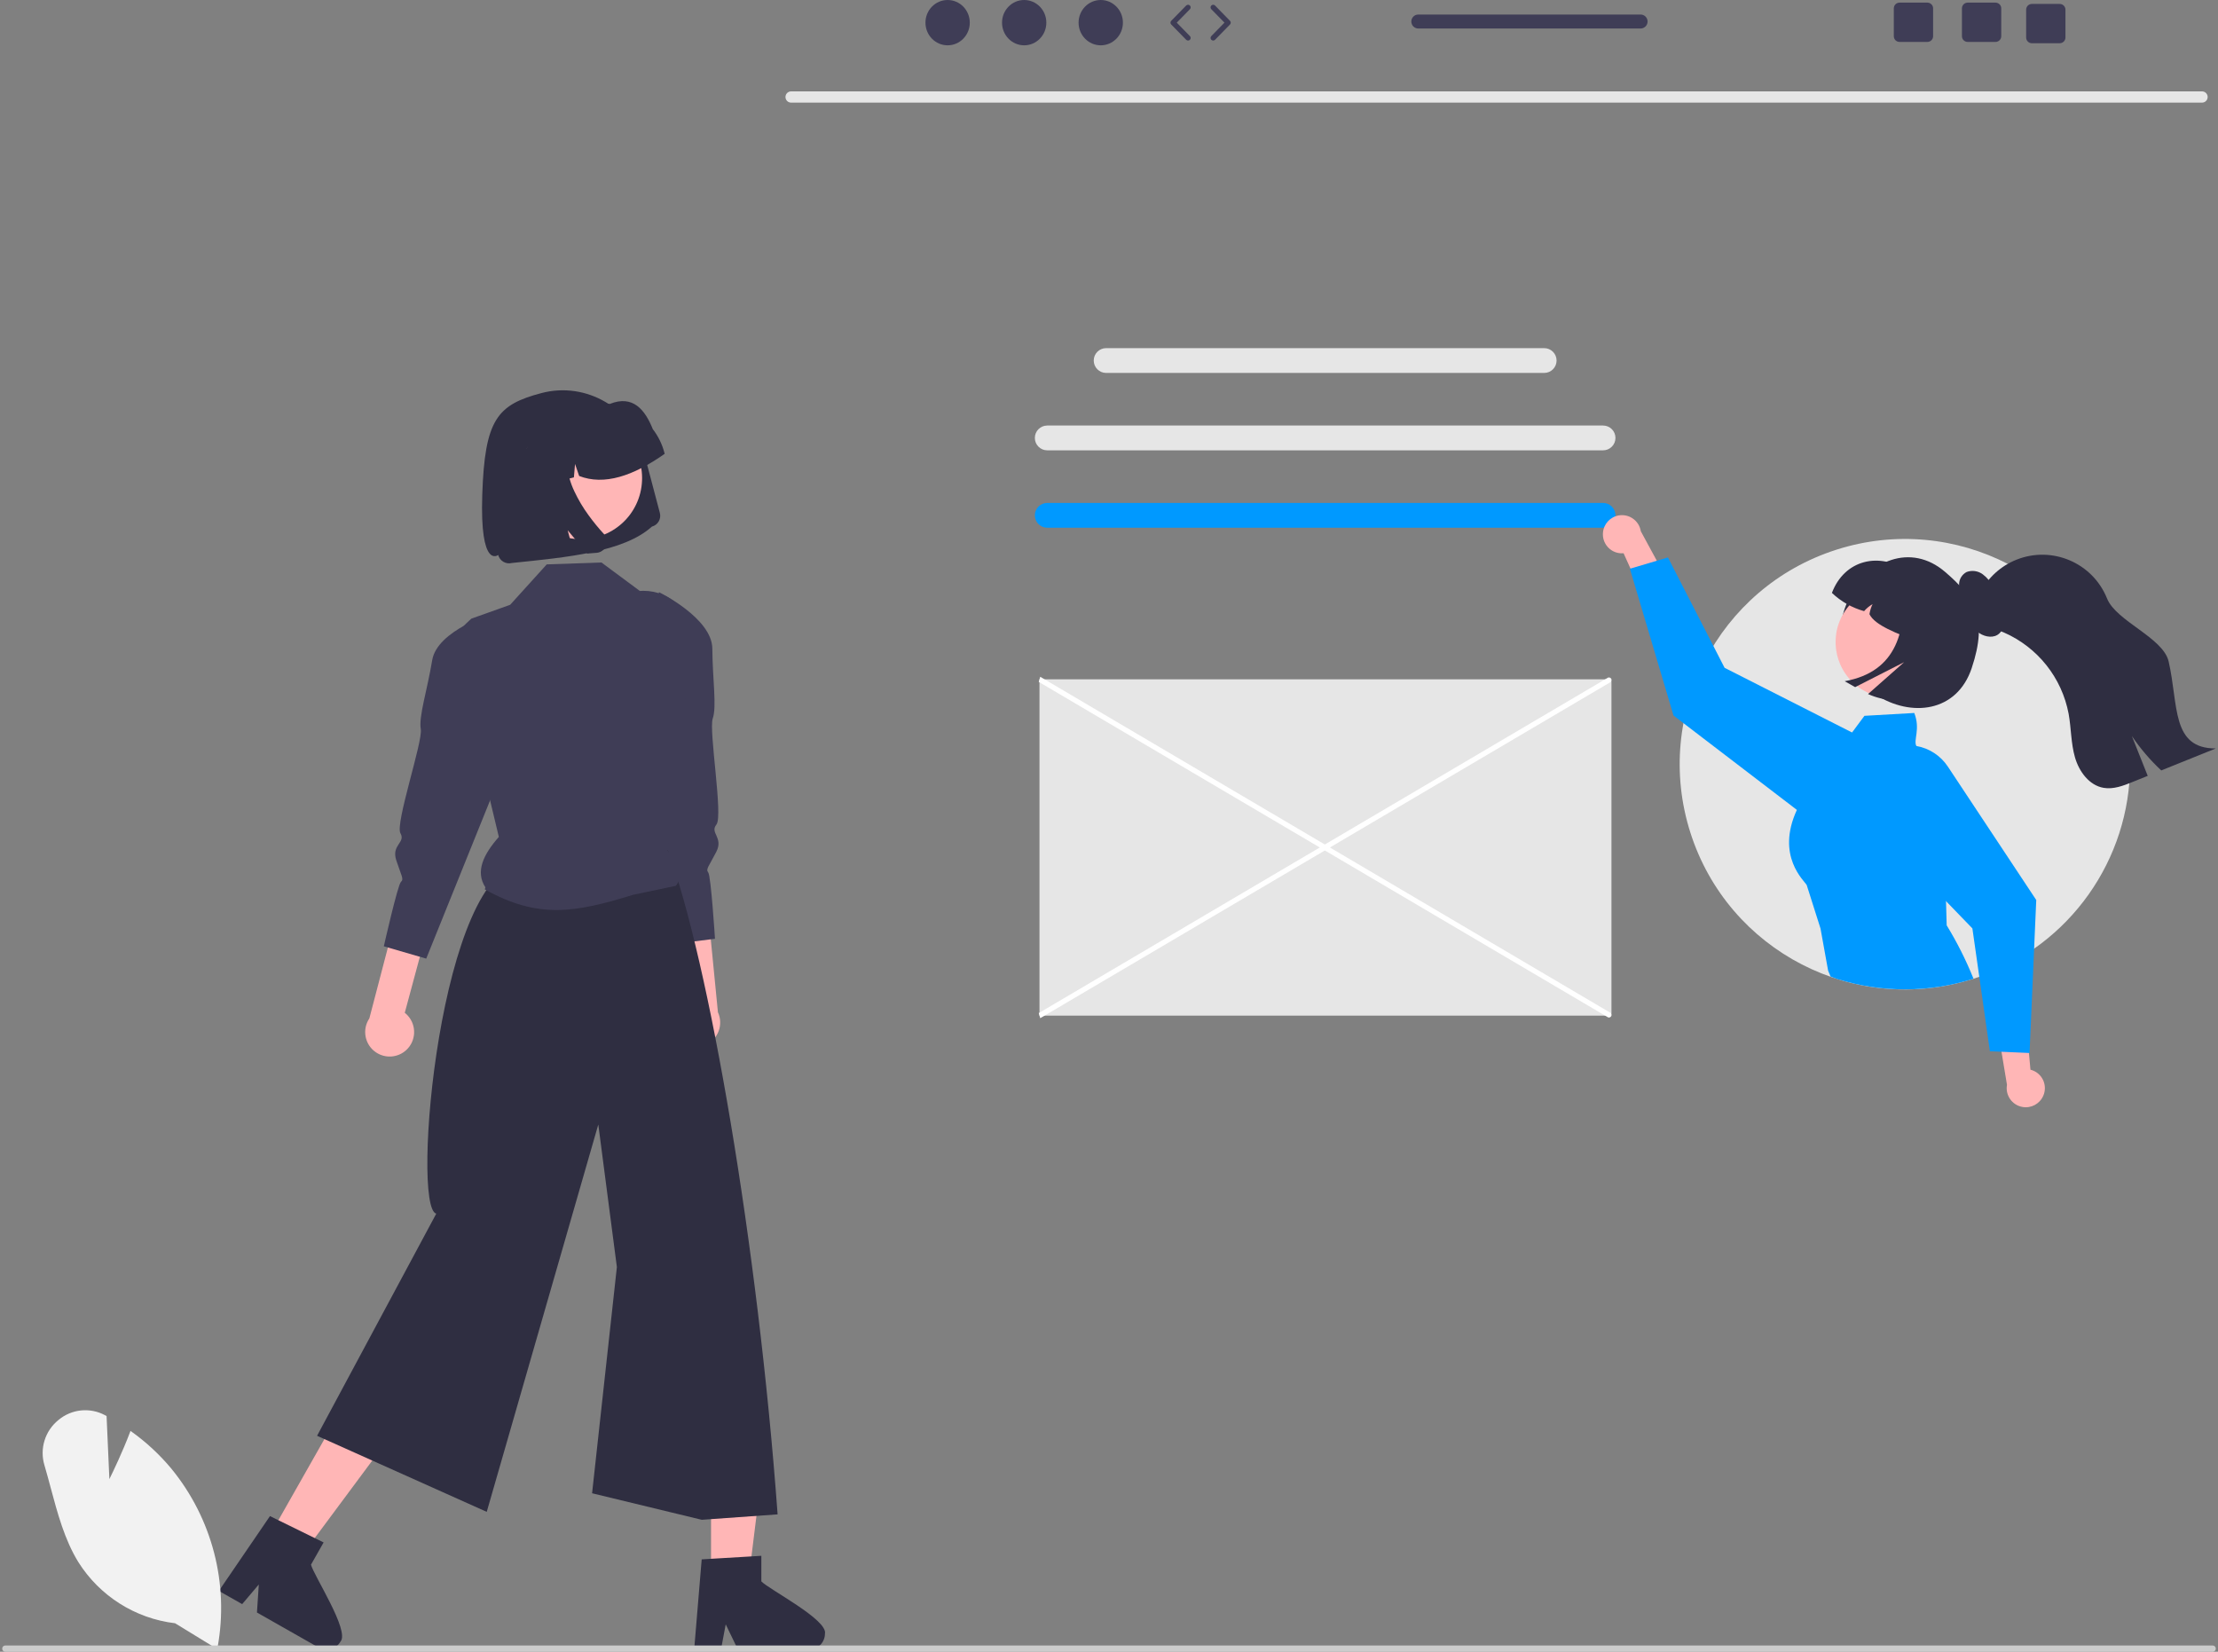 <svg width="188" height="140" viewBox="0 0 188 140" fill="none" xmlns="http://www.w3.org/2000/svg">
<rect x="0" y="0" width="188" height="140" fill="#808080" stroke="none"/>
<g id="undraw_instant_support_re_s7un 1" clip-path="url(#clip0_397_363)">
<path id="Vector" d="M186.658 8.698H67.043C66.78 8.692 66.572 8.474 66.578 8.211C66.583 7.957 66.788 7.752 67.043 7.746H186.658C186.921 7.752 187.129 7.97 187.123 8.232C187.118 8.487 186.913 8.692 186.658 8.698Z" fill="#E6E6E6"/>
<path id="Vector_2" d="M88.108 57.579H136.367C136.49 57.579 136.589 57.679 136.589 57.801V85.862C136.589 85.985 136.49 86.084 136.367 86.084H88.108V57.579Z" fill="#E6E6E6"/>
<path id="Vector_3" d="M136.31 86.236L88.045 57.795L88.172 57.364L136.438 85.806C136.557 85.841 136.624 85.966 136.589 86.084C136.554 86.203 136.429 86.271 136.31 86.236Z" fill="white"/>
<path id="Vector_4" d="M88.172 86.3L88.045 85.869L136.31 57.428C136.429 57.393 136.554 57.461 136.589 57.579C136.624 57.698 136.557 57.823 136.438 57.858L88.172 86.3Z" fill="white"/>
<path id="Vector_5" d="M130.886 29.508H93.757C93.177 29.508 92.706 29.979 92.706 30.559V30.559C92.706 31.139 93.177 31.61 93.757 31.61H130.886C131.467 31.61 131.937 31.139 131.937 30.559C131.937 29.979 131.467 29.508 130.886 29.508Z" fill="#E6E6E6"/>
<path id="Vector_6" d="M135.878 36.068H88.766C88.185 36.068 87.715 36.539 87.715 37.119V37.119C87.715 37.699 88.185 38.17 88.766 38.17H135.878C136.458 38.17 136.928 37.699 136.928 37.119C136.928 36.539 136.458 36.068 135.878 36.068Z" fill="#E6E6E6"/>
<path id="Vector_7" d="M135.878 42.628H88.766C88.185 42.628 87.715 43.099 87.715 43.679C87.715 44.259 88.185 44.73 88.766 44.73H135.878C136.458 44.73 136.928 44.259 136.928 43.679C136.928 43.099 136.458 42.628 135.878 42.628Z" fill="#0099FF"/>
<path id="Vector_8" d="M180.552 64.773C180.549 72.885 175.422 80.111 167.766 82.794C167.604 82.852 167.441 82.905 167.277 82.956C157.236 86.166 146.493 80.629 143.283 70.587C140.073 60.546 145.611 49.804 155.652 46.593C165.693 43.383 176.436 48.921 179.646 58.962C180.246 60.841 180.552 62.801 180.552 64.773Z" fill="#E6E6E6"/>
<path id="Vector_9" d="M135.869 45.151C135.792 46.036 136.447 46.816 137.332 46.892C137.426 46.901 137.521 46.9 137.615 46.892L139.966 52.1L141.553 49.591L139.078 45.029C138.939 44.147 138.111 43.545 137.229 43.684C136.491 43.8 135.929 44.407 135.869 45.151Z" fill="#FFB6B6"/>
<path id="Vector_10" d="M159.033 64.766C158.999 64.612 158.955 64.46 158.902 64.312C158.565 63.355 157.879 62.56 156.981 62.087C156.96 62.075 156.937 62.062 156.916 62.052L146.178 56.603L145.225 54.746L141.376 47.247L140.433 47.528L138.202 48.191L138.151 48.205L141.848 60.647L142.696 61.297L152.305 68.645L152.618 68.885C154.214 70.104 156.461 69.972 157.904 68.575C158.047 68.436 158.18 68.288 158.301 68.129C159.034 67.173 159.302 65.94 159.033 64.766Z" fill="#0099FF"/>
<path id="Vector_11" d="M165.003 78.43L164.946 76.38L164.783 70.435C165.372 66.63 165.789 66.208 162.951 63.607C162.732 63.56 162.542 63.422 162.43 63.229C162.171 62.702 162.792 61.808 162.256 60.431L158.031 60.673L156.981 62.087L152.757 67.777C152.592 68.059 152.441 68.348 152.305 68.645C150.497 72.572 152.948 74.659 153.139 75.018L154.309 78.703L154.954 82.276L155.163 82.772L155.751 82.988C159.505 84.16 163.529 84.149 167.277 82.956C166.646 81.387 165.886 79.873 165.003 78.43Z" fill="#0099FF"/>
<path id="Vector_12" d="M173.187 92.882C173.548 92.071 173.184 91.12 172.372 90.759C172.286 90.72 172.196 90.69 172.104 90.667L171.583 84.976L169.264 86.83L170.114 91.95C169.957 92.829 170.543 93.669 171.422 93.825C172.157 93.957 172.887 93.567 173.187 92.882Z" fill="#FFB6B6"/>
<path id="Vector_13" d="M165.105 64.98C164.492 64.053 163.524 63.419 162.43 63.228C162.195 63.186 161.957 63.165 161.719 63.165C160.925 63.165 160.149 63.399 159.487 63.838C159.277 63.977 159.081 64.135 158.902 64.312C157.296 65.867 157.255 68.43 158.811 70.036L158.812 70.038L164.946 76.38L167.182 78.692L167.767 82.794L168.666 89.104L169.649 89.147L171.974 89.249L172.027 89.251L172.414 80.408L172.595 76.285L165.105 64.98Z" fill="#0099FF"/>
<path id="Vector_14" d="M156.723 50.73C155.229 53.675 156.205 57.086 158.977 58.879C161.974 60.819 165.867 60.394 167.125 56.625C168.527 52.428 167.376 50.627 164.871 48.476C161.936 45.956 158.337 47.549 156.723 50.73Z" fill="#2F2E41"/>
<path id="Vector_15" d="M164.076 57.29C162.492 59.367 159.524 59.766 157.447 58.181C155.373 56.599 154.972 53.636 156.55 51.559L156.591 51.505C158.222 49.464 161.198 49.132 163.239 50.762C165.233 52.356 165.603 55.244 164.075 57.289L164.076 57.29Z" fill="#FFB6B6"/>
<path id="Vector_16" d="M155.275 50.254C156.044 50.985 156.981 51.516 158.003 51.8C158.208 51.562 158.451 51.361 158.722 51.204C158.592 51.474 158.503 51.761 158.458 52.057C158.914 53.004 160.777 53.684 162.557 54.38L164.915 50.219L161.794 48.45C159.286 46.717 156.334 47.457 155.275 50.254Z" fill="#2F2E41"/>
<path id="Vector_17" d="M166.693 48.482C167.156 48.311 167.673 48.387 168.067 48.682C168.447 48.971 168.755 49.345 168.964 49.773C169.346 50.467 169.62 51.214 169.778 51.99C169.912 52.661 169.89 53.473 169.287 53.823C168.785 54.115 168.067 53.931 167.605 53.541C167.177 53.132 166.852 52.627 166.657 52.068C166.432 51.532 166.219 50.977 165.818 50.533L166.235 50.727C166.103 50.328 166.042 49.909 166.053 49.489C166.073 49.063 166.316 48.68 166.693 48.482Z" fill="#2F2E41"/>
<path id="Vector_18" d="M161.295 49.027L164.644 50.924C166.529 51.992 167.191 54.387 166.123 56.272C164.574 59.004 161.202 60.111 158.336 58.828L161.395 56.127L157.245 58.241L156.359 57.739C160.81 56.93 161.669 53.438 161.295 49.027Z" fill="#2F2E41"/>
<path id="Vector_19" d="M167.62 52.361C168.184 53.017 169.066 53.273 169.862 53.614C172.714 54.865 174.764 57.443 175.34 60.503C175.56 61.731 175.532 63.002 175.879 64.199C176.225 65.396 177.08 66.57 178.308 66.778C179.139 66.919 179.972 66.599 180.753 66.282C181.183 66.109 181.613 65.936 182.043 65.762C181.594 64.637 181.147 63.512 180.7 62.387C181.418 63.449 182.253 64.426 183.19 65.301C184.73 64.68 186.272 64.059 187.815 63.438C184.019 63.452 184.667 59.767 183.817 56.069C183.351 54.038 179.375 52.662 178.596 50.729C177.378 47.698 173.935 46.228 170.904 47.445C169.598 47.97 168.522 48.943 167.869 50.19C167.09 50.5 167.067 51.714 167.62 52.361Z" fill="#2F2E41"/>
<path id="Vector_20" d="M57.342 87.959C56.631 87.059 56.784 85.752 57.685 85.04C57.772 84.972 57.865 84.91 57.962 84.856L56.878 74.555L59.653 73.555L60.852 85.798C61.333 86.838 60.881 88.072 59.841 88.553C58.971 88.957 57.938 88.711 57.342 87.959Z" fill="#FFB6B6"/>
<path id="Vector_21" d="M55.858 50.194C55.858 50.194 60.363 52.392 60.378 54.977C60.393 57.561 60.766 59.898 60.413 60.898C60.061 61.898 61.309 69.167 60.725 69.887C60.14 70.606 61.344 70.975 60.712 72.207C60.079 73.439 59.799 73.671 60.031 73.951C60.263 74.231 60.603 79.571 60.603 79.571L56.891 80.035L52.941 62.799L55.858 50.194Z" fill="#3F3D56"/>
<path id="Vector_22" d="M34.432 89.006C35.276 88.228 35.33 86.914 34.553 86.069C34.478 85.987 34.396 85.912 34.309 85.843L37.003 75.842L34.42 74.417L31.307 86.318C30.667 87.269 30.919 88.559 31.87 89.198C32.666 89.734 33.725 89.654 34.432 89.006Z" fill="#FFB6B6"/>
<path id="Vector_23" d="M41.852 51.947C41.852 51.947 37.056 53.407 36.634 55.957C36.212 58.507 35.475 60.756 35.666 61.799C35.856 62.842 33.477 69.823 33.941 70.626C34.404 71.429 33.157 71.603 33.588 72.919C34.018 74.235 34.258 74.508 33.985 74.748C33.712 74.989 32.534 80.208 32.534 80.208L36.127 81.252L42.744 64.854L41.852 51.947Z" fill="#3F3D56"/>
<path id="Vector_24" d="M60.269 133.749L63.468 133.749L64.99 121.411L60.269 121.411L60.269 133.749Z" fill="#FFB6B6"/>
<path id="Vector_25" d="M64.532 134.037V131.869L63.692 131.92L60.268 132.123L59.476 132.171L58.87 139.434L58.838 139.824H61.109L61.182 139.437L61.512 137.679L62.364 139.437L62.55 139.824H68.572C69.318 139.819 69.921 139.215 69.924 138.469C70.178 137.282 65.171 134.716 64.532 134.037Z" fill="#2F2E41"/>
<path id="Vector_26" d="M22.794 130.267L25.576 131.846L32.988 121.866L28.882 119.536L22.794 130.267Z" fill="#FFB6B6"/>
<path id="Vector_27" d="M26.361 132.62L27.429 130.736L26.677 130.365L23.597 128.854L22.884 128.502L19.377 133.637L18.552 134.843L19.485 135.373L20.526 135.965L21.937 134.299L21.78 136.676L26.699 139.469H26.701L27.018 139.648C27.668 140.015 28.493 139.787 28.862 139.137C29.668 138.228 26.58 133.529 26.361 132.62Z" fill="#2F2E41"/>
<path id="Vector_28" d="M44.395 73.183C37.305 73.438 34.813 102.344 36.978 102.868L26.875 121.697L41.256 128.144L50.712 95.312L52.287 107.394L50.186 126.568L59.482 128.816L65.911 128.357C64.24 105.502 60.069 81.397 56.612 72.073L44.395 73.183Z" fill="#2F2E41"/>
<path id="Vector_29" d="M41.14 75.21L41.094 75.386C45.625 77.907 48.72 77.367 53.673 75.841L57.289 75.081C58.079 74.052 57.435 73.045 56.561 72.065L58.729 54.234C58.714 51.924 56.83 50.063 54.52 50.077C54.425 50.078 54.33 50.082 54.235 50.089L50.979 47.676L46.343 47.837L43.242 51.262L41.389 51.924L39.95 52.437C39.659 52.699 39.341 53.001 39.037 53.334L41.313 66.885L42.282 70.936C40.984 72.416 40.268 73.861 41.14 75.21Z" fill="#3F3D56"/>
<path id="Vector_30" d="M14.84 137.586C11.466 137.184 8.455 135.281 6.643 132.407C5.48 130.521 4.88 128.281 4.3 126.115C4.131 125.484 3.956 124.833 3.771 124.204C3.343 122.799 3.813 121.275 4.958 120.355C6.065 119.428 7.624 119.267 8.897 119.949L9.033 120.021L9.271 125.369C9.624 124.653 10.397 123.034 11.01 121.418L11.062 121.283L11.179 121.367C12.412 122.253 13.528 123.29 14.501 124.454C17.98 128.683 19.422 134.228 18.445 139.616L18.415 139.775L14.84 137.586Z" fill="#F2F2F2"/>
<path id="Vector_31" d="M0.185 139.736C0.184 139.881 0.302 140 0.447 140H187.551C187.697 140 187.815 139.882 187.815 139.736C187.815 139.59 187.697 139.471 187.551 139.471H0.449C0.303 139.471 0.185 139.589 0.185 139.734L0.185 139.736Z" fill="#CCCCCC"/>
<path id="b-500" d="M55.254 44.635L55.258 44.633C55.763 44.5 56.064 43.982 55.931 43.477L54.584 38.375C54.343 37.461 53.921 36.604 53.343 35.856C52.213 34.397 50.562 33.43 48.737 33.157C47.794 33.018 46.834 33.07 45.912 33.312C42.142 34.301 41.09 35.547 40.877 41.928C40.664 48.308 42.226 47.038 42.226 47.038C42.258 47.161 42.315 47.276 42.393 47.377C42.545 47.573 42.767 47.703 43.013 47.739C43.139 47.757 43.267 47.75 43.39 47.718C48.098 47.233 52.865 46.792 55.255 44.635L55.254 44.635Z" fill="#2F2E41"/>
<path id="c-501" d="M44.186 39.248C43.495 42.036 45.195 44.857 47.984 45.548C49.321 45.879 50.734 45.667 51.914 44.958C53.094 44.254 53.943 43.107 54.272 41.773C54.96 38.984 53.258 36.164 50.468 35.476C49.135 35.147 47.726 35.358 46.548 36.064C45.366 36.767 44.516 37.913 44.186 39.248Z" fill="#FFB6B6"/>
<path id="d-502" d="M56.312 38.363C56.121 37.64 55.788 36.962 55.331 36.371C54.681 34.751 53.662 33.443 51.688 34.237C50.947 34.128 50.193 34.168 49.468 34.357L48.446 34.621C48.434 34.624 48.423 34.627 48.411 34.63C45.438 35.417 43.665 38.465 44.452 41.439L44.479 41.541L46.642 40.98L46.835 38.727L47.526 40.75L48.644 40.461L48.741 39.324L49.09 40.344C51.208 41.167 53.663 40.351 56.338 38.466L56.312 38.363Z" fill="#2F2E41"/>
<path id="e-503" d="M51.35 45.493C51.427 45.649 51.459 45.824 51.442 45.997C51.434 46.086 51.414 46.173 51.381 46.256C51.354 46.326 51.318 46.393 51.274 46.456C51.145 46.639 50.955 46.771 50.738 46.828C50.725 46.831 50.711 46.834 50.697 46.837C50.684 46.84 50.67 46.843 50.656 46.845C50.642 46.848 50.628 46.85 50.614 46.851C50.6 46.853 50.586 46.855 50.572 46.856L49.768 46.919L48.116 44.941L48.662 47.008L45.01 47.301L42.695 38.53L48.547 37.016L48.446 37.221C48.115 37.911 47.981 38.679 48.058 39.44C48.14 40.21 48.354 40.96 48.689 41.657C49.023 42.365 49.423 43.039 49.886 43.67C50.292 44.23 50.73 44.766 51.199 45.275C51.259 45.34 51.31 45.414 51.35 45.493Z" fill="#2F2E41"/>
<g id="Group">
<path id="Vector_32" d="M80.322 3.841C81.359 3.841 82.2 2.981 82.2 1.92C82.2 0.86 81.359 0 80.322 0C79.284 0 78.443 0.86 78.443 1.92C78.443 2.981 79.284 3.841 80.322 3.841Z" fill="#3F3D56"/>
<path id="Vector_33" d="M86.811 3.841C87.849 3.841 88.689 2.981 88.689 1.92C88.689 0.86 87.849 0 86.811 0C85.773 0 84.933 0.86 84.933 1.92C84.933 2.981 85.773 3.841 86.811 3.841Z" fill="#3F3D56"/>
<path id="Vector_34" d="M93.3 3.841C94.338 3.841 95.179 2.981 95.179 1.92C95.179 0.86 94.338 0 93.3 0C92.263 0 91.422 0.86 91.422 1.92C91.422 2.981 92.263 3.841 93.3 3.841Z" fill="#3F3D56"/>
<path id="Vector_35" d="M100.7 3.438C100.642 3.438 100.585 3.416 100.541 3.371L99.274 2.076C99.189 1.989 99.189 1.851 99.274 1.765L100.541 0.469C100.627 0.382 100.768 0.38 100.855 0.466C100.943 0.552 100.945 0.692 100.859 0.78L99.743 1.92L100.859 3.061C100.945 3.148 100.943 3.289 100.855 3.375C100.812 3.417 100.756 3.438 100.7 3.438Z" fill="#3F3D56"/>
<path id="Vector_36" d="M102.83 3.438C102.774 3.438 102.718 3.417 102.675 3.375C102.587 3.289 102.585 3.149 102.671 3.061L103.787 1.92L102.671 0.78C102.585 0.692 102.587 0.552 102.675 0.466C102.762 0.38 102.903 0.382 102.989 0.469L104.256 1.765C104.341 1.851 104.341 1.989 104.256 2.076L102.989 3.371C102.945 3.416 102.888 3.438 102.83 3.438Z" fill="#3F3D56"/>
<path id="Vector_37" d="M169.139 0.222H166.782C166.514 0.222 166.296 0.44 166.296 0.709V3.068C166.296 3.337 166.514 3.554 166.782 3.554H169.139C169.408 3.554 169.628 3.337 169.628 3.068V0.709C169.628 0.44 169.408 0.222 169.139 0.222Z" fill="#3F3D56"/>
<path id="Vector_38" d="M163.364 0.222H161.007C160.738 0.222 160.521 0.44 160.521 0.709V3.068C160.521 3.337 160.738 3.554 161.007 3.554H163.364C163.633 3.554 163.853 3.337 163.853 3.068V0.709C163.853 0.44 163.633 0.222 163.364 0.222Z" fill="#3F3D56"/>
<path id="Vector_39" d="M174.582 0.333H172.225C171.956 0.333 171.738 0.551 171.738 0.82V3.179C171.738 3.448 171.956 3.665 172.225 3.665H174.582C174.85 3.665 175.07 3.448 175.07 3.179V0.82C175.07 0.551 174.85 0.333 174.582 0.333Z" fill="#3F3D56"/>
<path id="Vector_40" d="M139.057 1.231H120.218C119.889 1.231 119.625 1.497 119.625 1.824C119.625 2.15 119.889 2.417 120.218 2.417H139.057C139.384 2.417 139.651 2.15 139.651 1.824C139.651 1.497 139.384 1.231 139.057 1.231Z" fill="#3F3D56"/>
</g>
</g>
<defs>
<clipPath id="clip0_397_363">
<rect width="187.631" height="140" fill="white" transform="translate(0.185)"/>
</clipPath>
</defs>
</svg>

